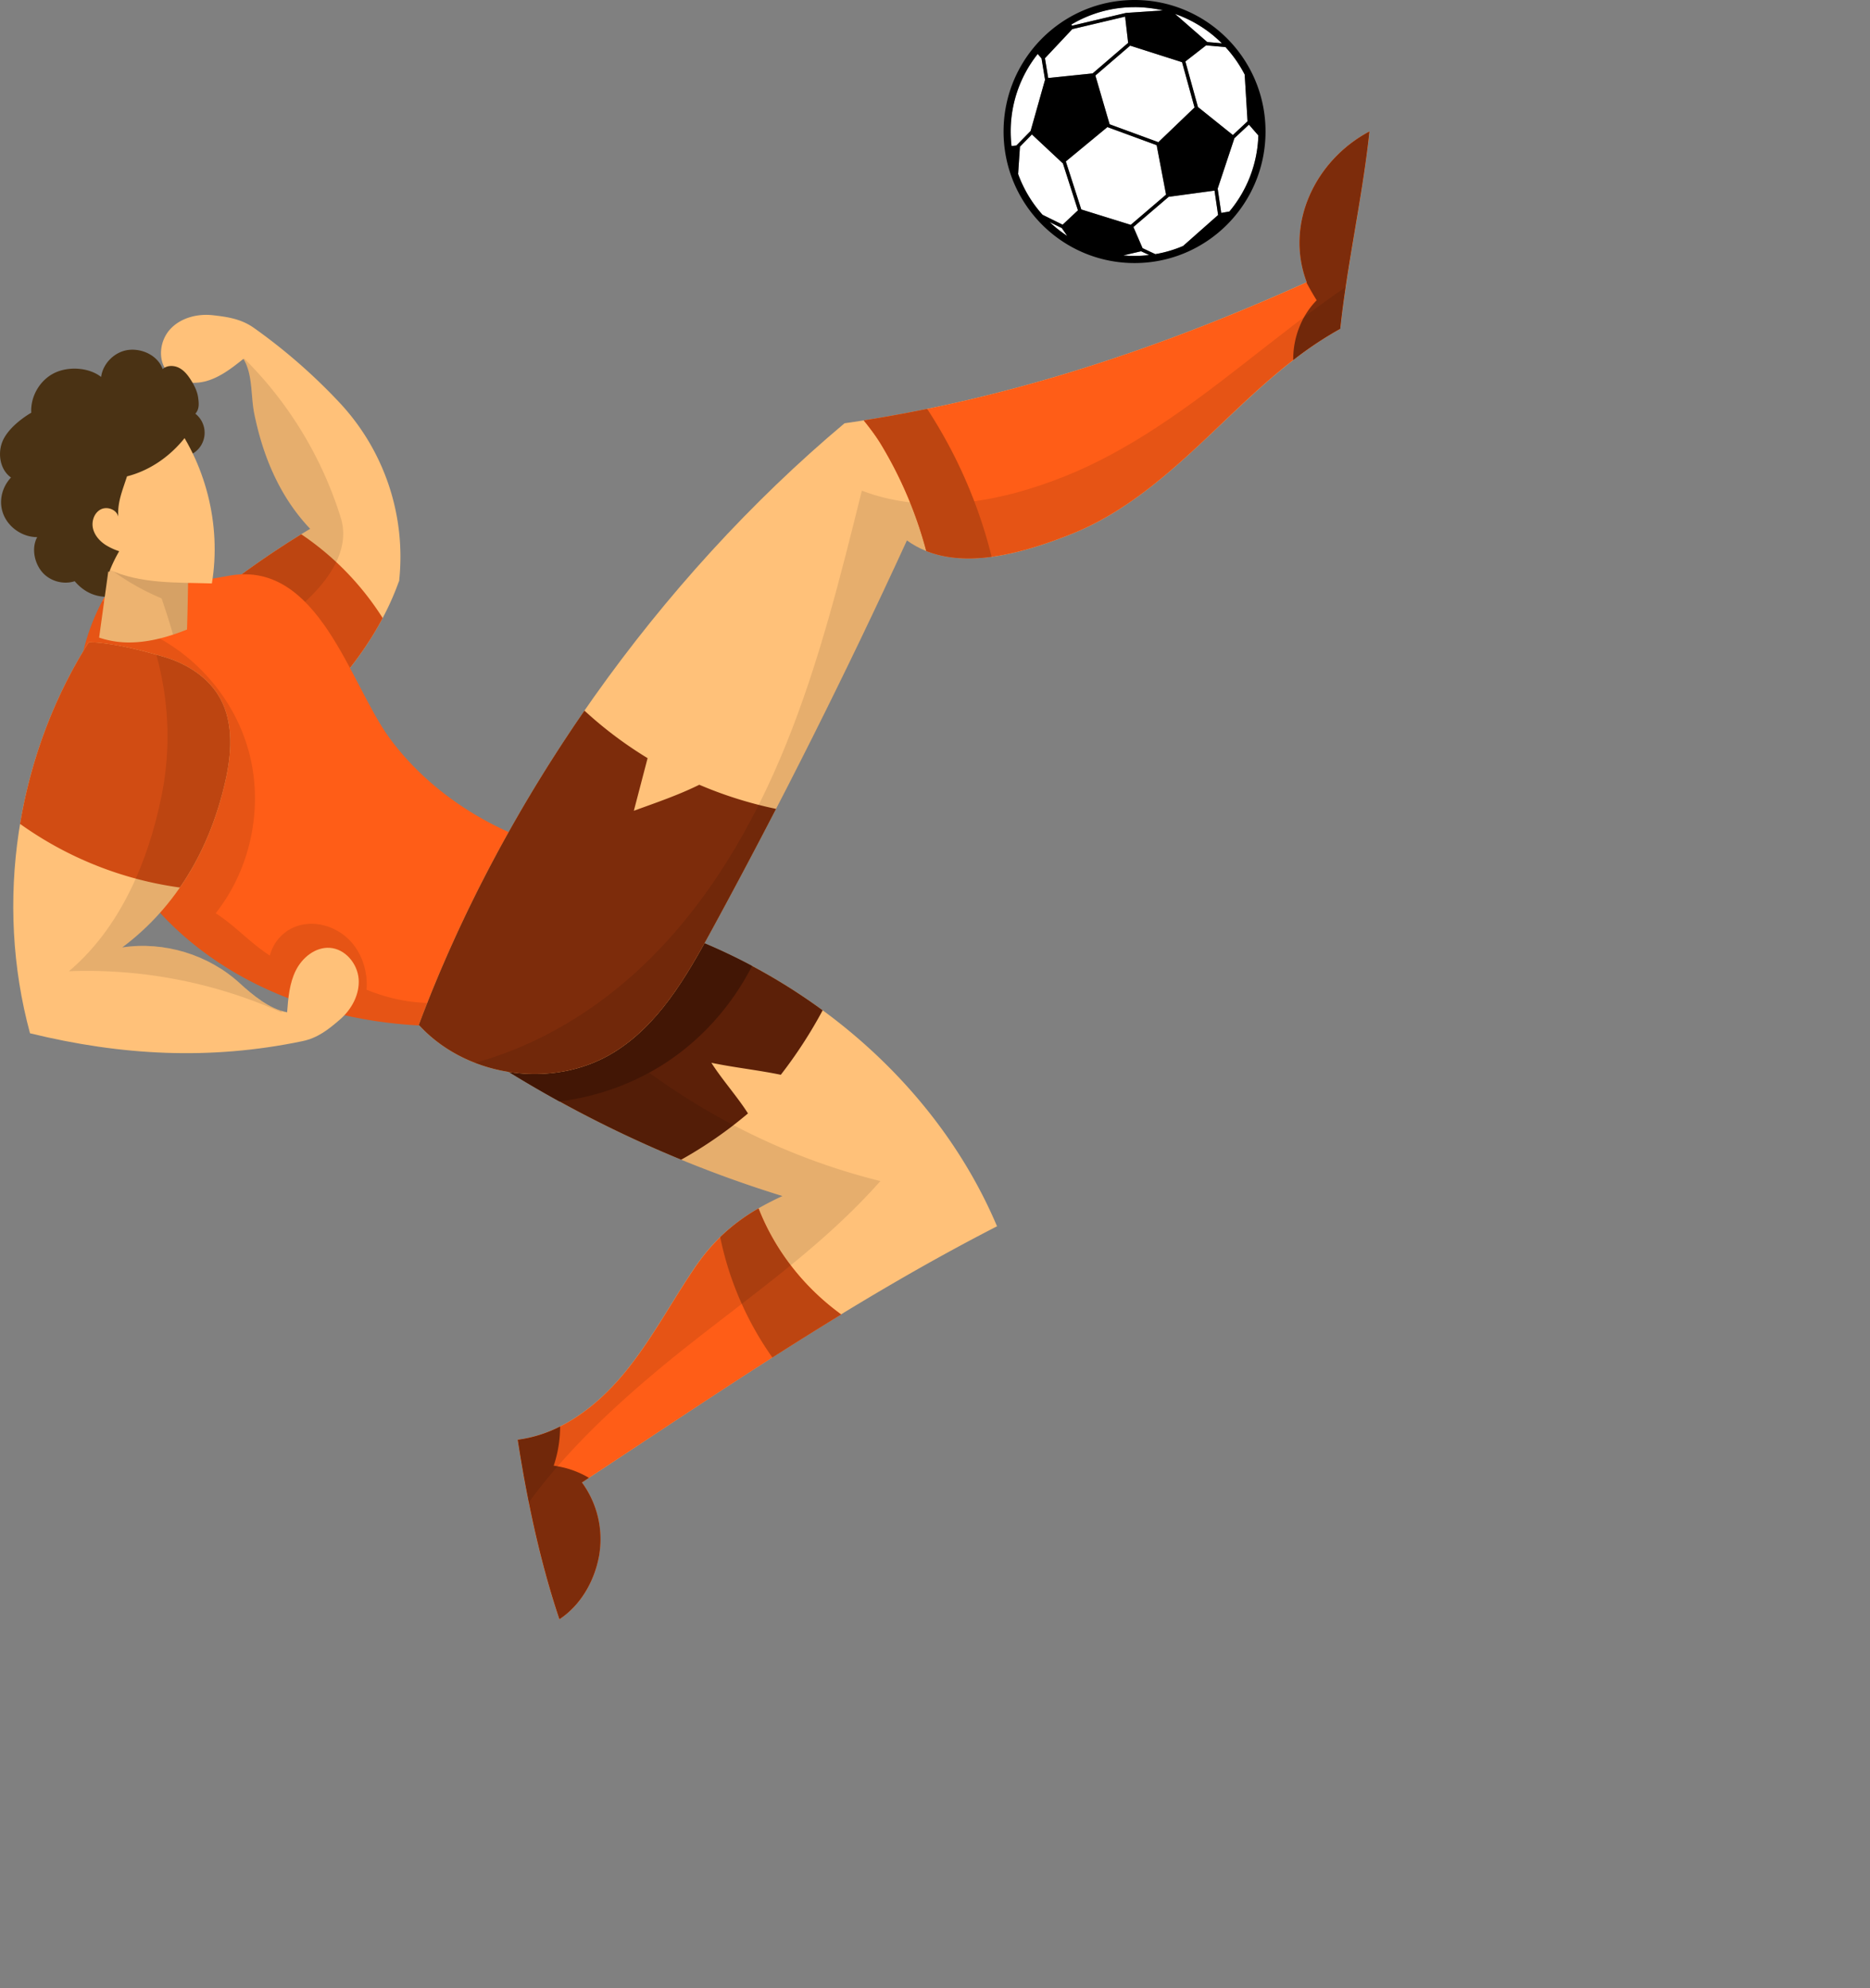 <svg id="Layer_1" data-name="Layer 1" xmlns="http://www.w3.org/2000/svg" xmlns:xlink="http://www.w3.org/1999/xlink" viewBox="0 0 2669.79 2838.6">
  <rect x="0" y="0" width="2669.79" height="2838.6" fill="#808080" stroke="none"/>
  <defs>
    <clipPath id="clip-path" transform="translate(-430.21 -103.4)">
      <rect width="2800" height="2800" fill="none"/>
    </clipPath>
  </defs>
  <style>
    #perna {
      transform-origin: 620px 1450px;
      animation: mov-perna 5s ease-in-out infinite alternate;
    }


    @keyframes mov-perna {
      to {
        transform: rotate(15deg);
      }
    }

  </style>

  <g clip-path="url(#clip-path)">
    <g>
      <path d="M1000.17,932.12l0-.29a322,322,0,0,0-85.13-253.46,809.08,809.08,0,0,0-122-106.56c-18-12.81-36.9-15.85-58.85-18.31S688.5,557,673.46,573.16s-18.56,43.41-4.64,60.56c12.93,15.94,36.75,19.36,56.48,13.66s36.34-18.77,52.41-31.54c13.54,21.6,10.41,52.94,15.47,77.93,15.52,76.74,45.51,128.53,79.88,164.68A1308,1308,0,0,0,644.16,1033c65,25.55,102.13,104.33,129,168.81,96.29-67,187.3-158.48,226.44-268l.42-.51.09-.9c0-.06.05-.13.07-.2Z" transform="translate(-430.21 -103.4)" fill="#ffc179"/>
      <path d="M697.64,754.39A34.52,34.52,0,0,0,709.1,694.1c5.83-6.5,5.17-14.34,4-23s-5.14-16.67-9.71-24.11c-4.43-7.2-9.77-14.23-17.24-18.19s-17.52-4.1-23.72,1.66c-6.6-18.82-28.24-29.54-48.08-27.5s-37.15,18.89-39.77,38.65c-17.88-14-47.81-15.52-67.94-5s-33.11,33.43-31.8,56.11c-15.92,9.33-35.4,25.26-41.72,42.59s-2.3,39.25,12.79,49.86c-13.63,14.72-18.25,35.78-10.19,54.15s27.58,31.1,47.64,31C475,885.5,479,906.48,490,919.77s30.45,18.89,46.85,13.49c14.1,16.65,32.61,24.47,54.25,21.7A67,67,0,0,0,642,918.24c24.46-7.47,45.51-17.74,61.49-37.71,14.7-18.37,18.18-44,13.23-67S712.17,772.89,697.64,754.39Z" transform="translate(-430.21 -103.4)" fill="#4a3214"/>
      <path d="M1028.58,1546.75a1701.54,1701.54,0,0,0,518.71,264.39c-54.87,25.37-92.78,54-126.57,104.16s-62.15,104.12-100.89,150.52-90.55,85.7-150.52,93.27c13.18,85.3,32,174.46,59.51,256.25,30.59-20.21,50.24-55,56.6-91.11a137.11,137.11,0,0,0-24.56-104.13c197.13-129.63,382.94-258,592.8-365.77-88-207.86-278.71-365.33-494.32-432.13-64.86-20.09-134.25-31.62-200.71-17.68S1052.86,1483.35,1028.58,1546.75Z" transform="translate(-430.21 -103.4)" fill="#ffc179"/>
      <path d="M1359.34,1422.2c-64.86-20.09-134.25-31.62-200.71-17.68s-105.77,78.83-130.05,142.23a1701.59,1701.59,0,0,0,374.15,212.49,600.92,600.92,0,0,0,95.35-66.06c-14.9-23.62-37.33-48.67-52.23-72.3,33.81,7,65.32,10.16,99.12,17.12a656.14,656.14,0,0,0,59.77-92.07A833.62,833.62,0,0,0,1359.34,1422.2Z" transform="translate(-430.21 -103.4)" fill="#5c2008"/>
      <path d="M1513.17,1828.82c-37.26,21.56-66,47.55-92.27,86.48-33.81,50.12-62.18,104.12-100.94,150.52s-90.59,85.7-150.59,93.27c13.19,85.3,32,174.46,59.53,256.25,30.61-20.21,50.27-55,56.64-91.11A137.08,137.08,0,0,0,1261,2220.1c124.93-82.11,245.32-163.7,370.16-239.89C1578.6,1942.12,1536.7,1889.22,1513.17,1828.82Z" transform="translate(-430.21 -103.4)" fill="#ff5d17"/>
      <path d="M1513.17,1828.82a271.85,271.85,0,0,0-54.73,41,456.22,456.22,0,0,0,74.48,171.85q48.81-31.2,98.2-61.45C1578.6,1942.12,1536.7,1889.22,1513.17,1828.82Z" transform="translate(-430.21 -103.4)" fill="#bd4511"/>
      <path d="M1220.7,2196.19a175.55,175.55,0,0,0,9.18-56,186.33,186.33,0,0,1-60.51,18.93c13.19,85.3,32,174.46,59.53,256.25,30.61-20.21,50.27-55,56.64-91.11A137.08,137.08,0,0,0,1261,2220.1l10-6.58A130.85,130.85,0,0,0,1220.7,2196.19Z" transform="translate(-430.21 -103.4)" fill="#7d2c0b"/>
      <g opacity="0.1">
        <path d="M1167.54,1412.77l18-4.67C1179.47,1409.41,1173.46,1411,1167.54,1412.77Z" transform="translate(-430.21 -103.4)"/>
        <path d="M1143.15,1419.1l1.41,2a237,237,0,0,1,23-8.28Z" transform="translate(-430.21 -103.4)"/>
        <path d="M1369.5,2059.61c107.41-89.79,225-165,317.64-269.87-216.77-53.63-412.88-186.92-542.58-368.69-28.84,12.1-55.09,29.75-78.2,51.31-15.6,22.71-27.93,48.67-37.78,74.39a1701.31,1701.31,0,0,0,518.71,264.39c-54.87,25.37-92.78,54-126.57,104.16s-62.15,104.12-100.89,150.52-90.55,85.7-150.52,93.27c4.56,29.51,9.81,59.49,15.84,89.46C1236.72,2177.88,1302.07,2116,1369.5,2059.61Z" transform="translate(-430.21 -103.4)"/>
      </g>
      <path d="M1359.34,1422.2c-30.5-9.44-62-17-93.73-20.9a231,231,0,0,0-23.26,17.6c-59.79,51.62-92.07,119.74-124.54,190.4q54.27,35.48,111.14,66.76c52.9-6.65,104.37-24.77,149.25-53.58,53.41-34.28,96.93-83.37,125.76-139.88A829.87,829.87,0,0,0,1359.34,1422.2Z" transform="translate(-430.21 -103.4)" fill="#421605"/>
      <path d="M976.56,985.88A406.48,406.48,0,0,0,860.28,866.22a1308.22,1308.22,0,0,0-127.49,89.53c3.43,39.51,15.64,78,27.75,115.93,8.13,25.44,17.52,52.66,39.27,68.14,11.09,7.89,24.29,11.71,37.89,12.34C893.39,1104.78,943.18,1048.86,976.56,985.88Z" transform="translate(-430.21 -103.4)" fill="#d14c13"/>
      <g opacity="0.1">
        <path d="M916.79,842.85A551,551,0,0,0,779.14,615.6c-.47.08-.93.19-1.4.28,13.5,21.6,10.38,52.92,15.44,77.89,15.52,76.74,45.51,128.53,79.88,164.68a1309.72,1309.72,0,0,0-150.95,105.9,102,102,0,0,0,18.53,23.8c20.16,19,42.76,32.33,66.47,18.08C865.06,971.41,936.77,907.44,916.79,842.85Z" transform="translate(-430.21 -103.4)"/>
      </g>
      <path d="M1264.4,1324.71c-107.25-18.55-213-79-277.83-167.18-56.85-77.34-101.27-254.66-228.7-232.2l-179,31.55c-83.58,149.49-23.8,353.2,100.57,470.95s308.59,157.93,478.2,134.22c23.18-37,24.16-82.74,29.93-127C1229.33,1411.87,1261.15,1371.9,1264.4,1324.71Z" transform="translate(-430.21 -103.4)" fill="#ff5d17"/>
      <path d="M953.5,1516.52c1.9-24.54-5.63-50.06-22.08-68.37s-42-28.62-66.34-25-43.33,20.9-49.62,44.7c-29.27-19.14-48-41.4-77.27-60.53,50.59-64.13,68.59-152.68,47.07-231.47s-82-145.88-158.21-175.38c-9.84-22.36-29.36-35.43-51-38.44-79.38,149-19.57,349.38,103.37,465.78,109.67,103.83,265.88,147.34,417.58,139.92a273.93,273.93,0,0,0,32.77-45.18C1069.7,1541.21,1011.75,1540.31,953.5,1516.52Z" transform="translate(-430.21 -103.4)" opacity="0.1"/>
      <path d="M556.85,1020.43c-103.45,163.76-134.61,371.43-83.78,558.33,130.8,31.92,257.11,38.69,388.91,11.24,21.63-4.5,36.7-16.32,53.42-30.75s28.5-35.92,26.85-58S923,1458.19,901,1456.75c-20.49-1.34-39.18,13.82-48.4,32.17s-10.91,39.42-12.46,59.89c-25.05-4.74-48.9-24.36-67.69-41.59-44.54-40.85-108-60.16-167.73-51.06,79-59,126.71-144.05,147.85-240.34,8.66-39.47,10.88-83.16-9.66-118-16.73-28.35-46.72-47-78.27-56.38S589.77,1020.8,556.85,1020.43Z" transform="translate(-430.21 -103.4)" fill="#ffc179"/>
      <path d="M614.23,1020.73c28.56,0,56.38-7.85,83-18.48.74-27.19,1.52-54.31,1.48-82.53-31.43-34.85-64-66.87-100.67-96.14q-13.16,95.11-26.32,190.22A133.35,133.35,0,0,0,614.23,1020.73Z" transform="translate(-430.21 -103.4)" fill="#edb370"/>
      <path d="M585.51,914.42a348.36,348.36,0,0,0,75.39,43.36c5.85,17.06,11.44,34.34,16.38,51.77,6.73-2.21,13.4-4.67,20-7.3.74-27.19,1.52-54.31,1.48-82.53-31.43-34.85-64-66.87-100.67-96.14Z" transform="translate(-430.21 -103.4)" opacity="0.1"/>
      <path d="M671.77,696.57c52.13,67,74.77,156.14,60.94,239.89-49.59-1.58-103.07,1-147.82-20.4s-82.19-65.34-81.47-114.95c.56-38.1,24.23-74,57.19-93.16S635,686.75,671.77,696.57Z" transform="translate(-430.21 -103.4)" fill="#ffc179"/>
      <path d="M673,692.29c-38-10.13-80.71-8-114.71,11.74s-58.43,56.81-59,96.12c-.75,51.2,37.88,96.51,84.06,118.62.93.44,1.88.84,2.81,1.27a204.46,204.46,0,0,1,14.19-29.58,89.48,89.48,0,0,1-18.91-8.68c-8.8-5.6-16.32-14-18.55-24.2s1.93-22.09,11.21-26.85,22.82.32,24.94,10.53c-1.27-21.28,6-37.38,12.48-57.7,33.56-8.53,63.2-29.69,84.39-57.38A309.76,309.76,0,0,0,673,692.29Z" transform="translate(-430.21 -103.4)" fill="#4a3214"/>
      <path d="M458.88,1279.78A511.58,511.58,0,0,0,687,1370.63c31.63-45.75,53.18-98.34,65.58-154.81,8.66-39.47,10.88-83.16-9.66-118-16.73-28.35-46.72-47-78.27-56.38s-74.84-20.68-107.76-21.05C507.13,1099.13,474.13,1188,458.88,1279.78Z" transform="translate(-430.21 -103.4)" fill="#d14c13"/>
      <path d="M831.6,1546.62c-21.91-7-42.54-24.14-59.18-39.4-44.54-40.85-108-60.16-167.73-51.06,79-59,126.71-144.05,147.85-240.34,8.66-39.47,10.88-83.16-9.66-118-16.73-28.35-46.72-47-78.27-56.39-3.6-1.07-7.36-2.17-11.23-3.27,18,64.59,21,133.36,7.94,199.14-18.72,94.71-59,190.57-132.71,252.86a679.69,679.69,0,0,1,304,59.07C832.28,1548.4,831.94,1547.51,831.6,1546.62Z" transform="translate(-430.21 -103.4)" opacity="0.1"/>
      <g id="perna">
        <path d="M1635.91,707.78c228.68-32.51,449.42-106.38,660-201.41-31.3-82.65,11.42-173.74,89.45-215.2-9.6,91.56-32,190.13-41.63,281.69-70.69,39-128.58,97-187.21,152.45s-120.66,110.2-195.59,140.18S1790.34,922.38,1725,875q-130,283.56-279.39,557.7c-36.05,66.13-75.64,134.71-140,173.88-86.52,52.67-209.3,35.07-277.54-39.78C1150.08,1241.19,1369.67,931.33,1635.91,707.78Z" transform="translate(-430.21 -103.4)" fill="#ffc179"/>
        <path d="M1428.59,1223.89c-29.46,14.58-60,25-93.44,37.15q9.82-37.57,19.63-75.14a569.24,569.24,0,0,1-90.17-67.86c-97.45,140.83-178.15,293-236.49,448.73,68.24,74.85,191,92.45,277.54,39.78,64.33-39.17,103.92-107.75,140-173.88q47.22-86.65,92.54-174.32A576.52,576.52,0,0,1,1428.59,1223.89Z" transform="translate(-430.21 -103.4)" fill="#7d2c0b"/>
        <path d="M1960.88,865.49c74.93-30,137-84.71,195.59-140.18S2273,611.83,2343.68,572.86c9.6-91.56,32-190.13,41.63-281.69-78,41.46-120.75,132.55-89.45,215.2-202.1,91.23-413.6,162.92-632.51,197.28,9,11.17,17.62,22.55,24.85,34.54a585.09,585.09,0,0,1,64.42,151.93C1815.45,915.14,1895.92,891.47,1960.88,865.49Z" transform="translate(-430.21 -103.4)" fill="#ff5d17"/>
        <path d="M2276.57,617.53a520.14,520.14,0,0,1,67.11-44.67c9.6-91.56,32-190.13,41.63-281.69-78,41.46-120.75,132.55-89.45,215.2l-.51.23q6.86,13,14.66,25.53C2288.18,554.25,2276.1,586.22,2276.57,617.53Z" transform="translate(-430.21 -103.4)" fill="#7d2c0b"/>
        <path d="M1960.88,865.49c74.93-30,137-84.71,195.59-140.18S2273,611.83,2343.68,572.86c2.05-19.57,4.69-39.47,7.67-59.55-50.78,34.76-99.12,73.44-147.72,111.28-78.7,61.27-160,121.42-252.52,158.62S1753.82,839.59,1660.65,804c-30.33,122.21-60.81,244.9-108,361.63s-112.05,228.12-203,315.18c-67.83,64.93-151.19,115.55-241.32,140.15,63.63,24.7,138.8,21.25,197.36-14.4,64.33-39.17,103.92-107.75,140-173.88Q1594.91,1158.75,1725,875C1790.34,922.38,1885.94,895.46,1960.88,865.49Z" transform="translate(-430.21 -103.4)" opacity="0.1"/>
        <path d="M1846,898.43a689.52,689.52,0,0,0-92.06-211.19q-45.06,9.22-90.55,16.41c9,11.17,17.62,22.55,24.85,34.54a585.09,585.09,0,0,1,64.42,151.93C1781.13,901.47,1813.28,902.8,1846,898.43Z" transform="translate(-430.21 -103.4)" fill="#bd4511"/>
      </g>
    </g>
    <g id="Bola">
      <path d="M1901.6,290.4h0l20.64-73.08h0l-5-30.43h0l-4.8-5.67-.63-.75a177.29,177.29,0,0,0-38.59,110.74,179.44,179.44,0,0,0,1.21,20.72l6.91-.77.39-.41.63-.64,4.59-4.69Zm88.53-82.16,16-13.76,34.73-29.86-2.68-23.06-1.67-14.4h0L1961.12,145h0l-39.06,41.59,4.68,28.19Zm47.62-86.37,33.94-2.28,18.93-1.26a176.66,176.66,0,0,0-131,20.2l1.18,1.56Zm116.1,41.56,4,.35h0l16.86,1.49a176.82,176.82,0,0,0-66.77-41.91l17.15,15ZM2015.59,281.28,2084,306.4h0l2.67-2.56,49-47h0l-17.84-64.66-2.3-.73-71.79-22.9-.28.25-49.35,42.43,17.32,59.36,3,10.23,1.2.44Zm-69.48,147.79h0l-17.27-8.52a178.72,178.72,0,0,0,25.08,19.76l-3.78-5.44Zm206.06-260.91h0l-16.93,13.18-12.67,9.86,1.24,4.49,16.69,60.51h0l49.86,40,20.94-19.56h0l-.31-5.06,0-.26-3.32-54.41-.43-7a178,178,0,0,0-27.42-39.22h0l-25.31-2.25Zm61.63,113.78-.48-.56L2198.73,295l-6.15,5.74-17.45,52.58-6.45,19.41h0l5.1,34.71h0l.4-.08,11.21-1.95a177.25,177.25,0,0,0,41.35-108.6Zm-265.93,55.3h0l-.15-.45-44.24-41.38-15.58,15.92-1.5,1.53-2.64,39a177.58,177.58,0,0,0,34.89,58.24h0l28.66,14.14h0l21.08-19.76.8-.75L1957.1,366Zm216.32,38.3-1.62.22-63.81,8.67-2.73,2.34-47.67,40.77,3.5,8.07,9.61,22.18h0l18.2,8.49h0a175.33,175.33,0,0,0,39.72-11.7l13.94-12.34,36-31.85h0l-5.12-34.85ZM2034,468.05q7.92.72,16,.73a177.78,177.78,0,0,0,20.88-1.23l-11.53-5.38Zm10.56-43.61.72-.62,1.1-.94h0l43.53-37.24h0l2.57-2.2,2.51-2.15-13.43-70.62L2048,298.36l-36.74-13.49-59.36,49.05,22,68.57,62,19.28Z" transform="translate(-430.21 -103.4)" fill="#fff"/>
      <path d="M2050,103.4c-103.28,0-187,84.08-187,187.8S1946.72,479,2050,479s187-84.08,187-187.8S2153.28,103.4,2050,103.4Zm135.39,302-11.21,1.95-.4.08h0l-5.1-34.71h0l6.45-19.41,17.45-52.58,6.15-5.74,14.59-13.63.48.56,12.94,14.88A177.25,177.25,0,0,1,2185.39,405.42Zm-105.72,60.86h0l-18.2-8.49h0l-9.61-22.18-3.5-8.07L2096,386.77l2.73-2.34,63.81-8.67,1.62-.22h0l5.12,34.85h0l-36,31.85-13.94,12.34A175.33,175.33,0,0,1,2079.67,466.28Zm-150.83-45.74,17.27,8.52h0l4,5.79,3.78,5.44A178.72,178.72,0,0,1,1928.84,420.54Zm18.47,3.69h0l-28.66-14.14h0a177.58,177.58,0,0,1-34.89-58.24l2.64-39,1.5-1.53,15.58-15.92,44.24,41.38.15.45h0L1957.1,366l12.09,37.7-.8.75Zm-72.93-112.31a179.44,179.44,0,0,1-1.21-20.72,177.29,177.29,0,0,1,38.59-110.74l.63.75,4.8,5.67h0l5,30.43h0L1901.6,290.4h0l-14.7,15-4.59,4.69-.63.64-.39.41ZM1961.12,145h0l75.4-17.86h0l1.67,14.4,2.68,23.06-34.73,29.86-16,13.76-63.39,6.56-4.68-28.19Zm88.88-31.4a176.53,176.53,0,0,1,40.62,4.71l-18.93,1.26-33.94,2.28-76.92,18.22-1.18-1.56A175.37,175.37,0,0,1,2050,113.62Zm129.8,57a178,178,0,0,1,27.42,39.22l.43,7L2211,271.3l0,.26.31,5.06h0l-20.94,19.56-49.86-40h0l-16.69-60.51-1.24-4.49,12.67-9.86,16.93-13.18h0l2.32.21,25.31,2.25ZM2014.4,280.84l-3-10.23-17.32-59.36,49.35-42.43.28-.25,71.79,22.9,2.3.73,17.84,64.66h0l-49,47L2084,306.4h0l-68.43-25.12h0Zm143.4-117.06h0l-4-.35L2125,138.31l-17.15-15a176.82,176.82,0,0,1,66.77,41.91ZM1951.89,333.92l59.36-49.05L2048,298.36l33.53,12.31L2095,381.29l-2.51,2.15-2.57,2.2h0l-43.53,37.24h0l-1.1.94-.72.62-8.58-2.67-62-19.28Zm107.46,128.25,11.53,5.38a177.78,177.78,0,0,1-20.88,1.23q-8.12,0-16-.73Z" transform="translate(-430.21 -103.4)"/>
    </g>
  </g>
</svg>
